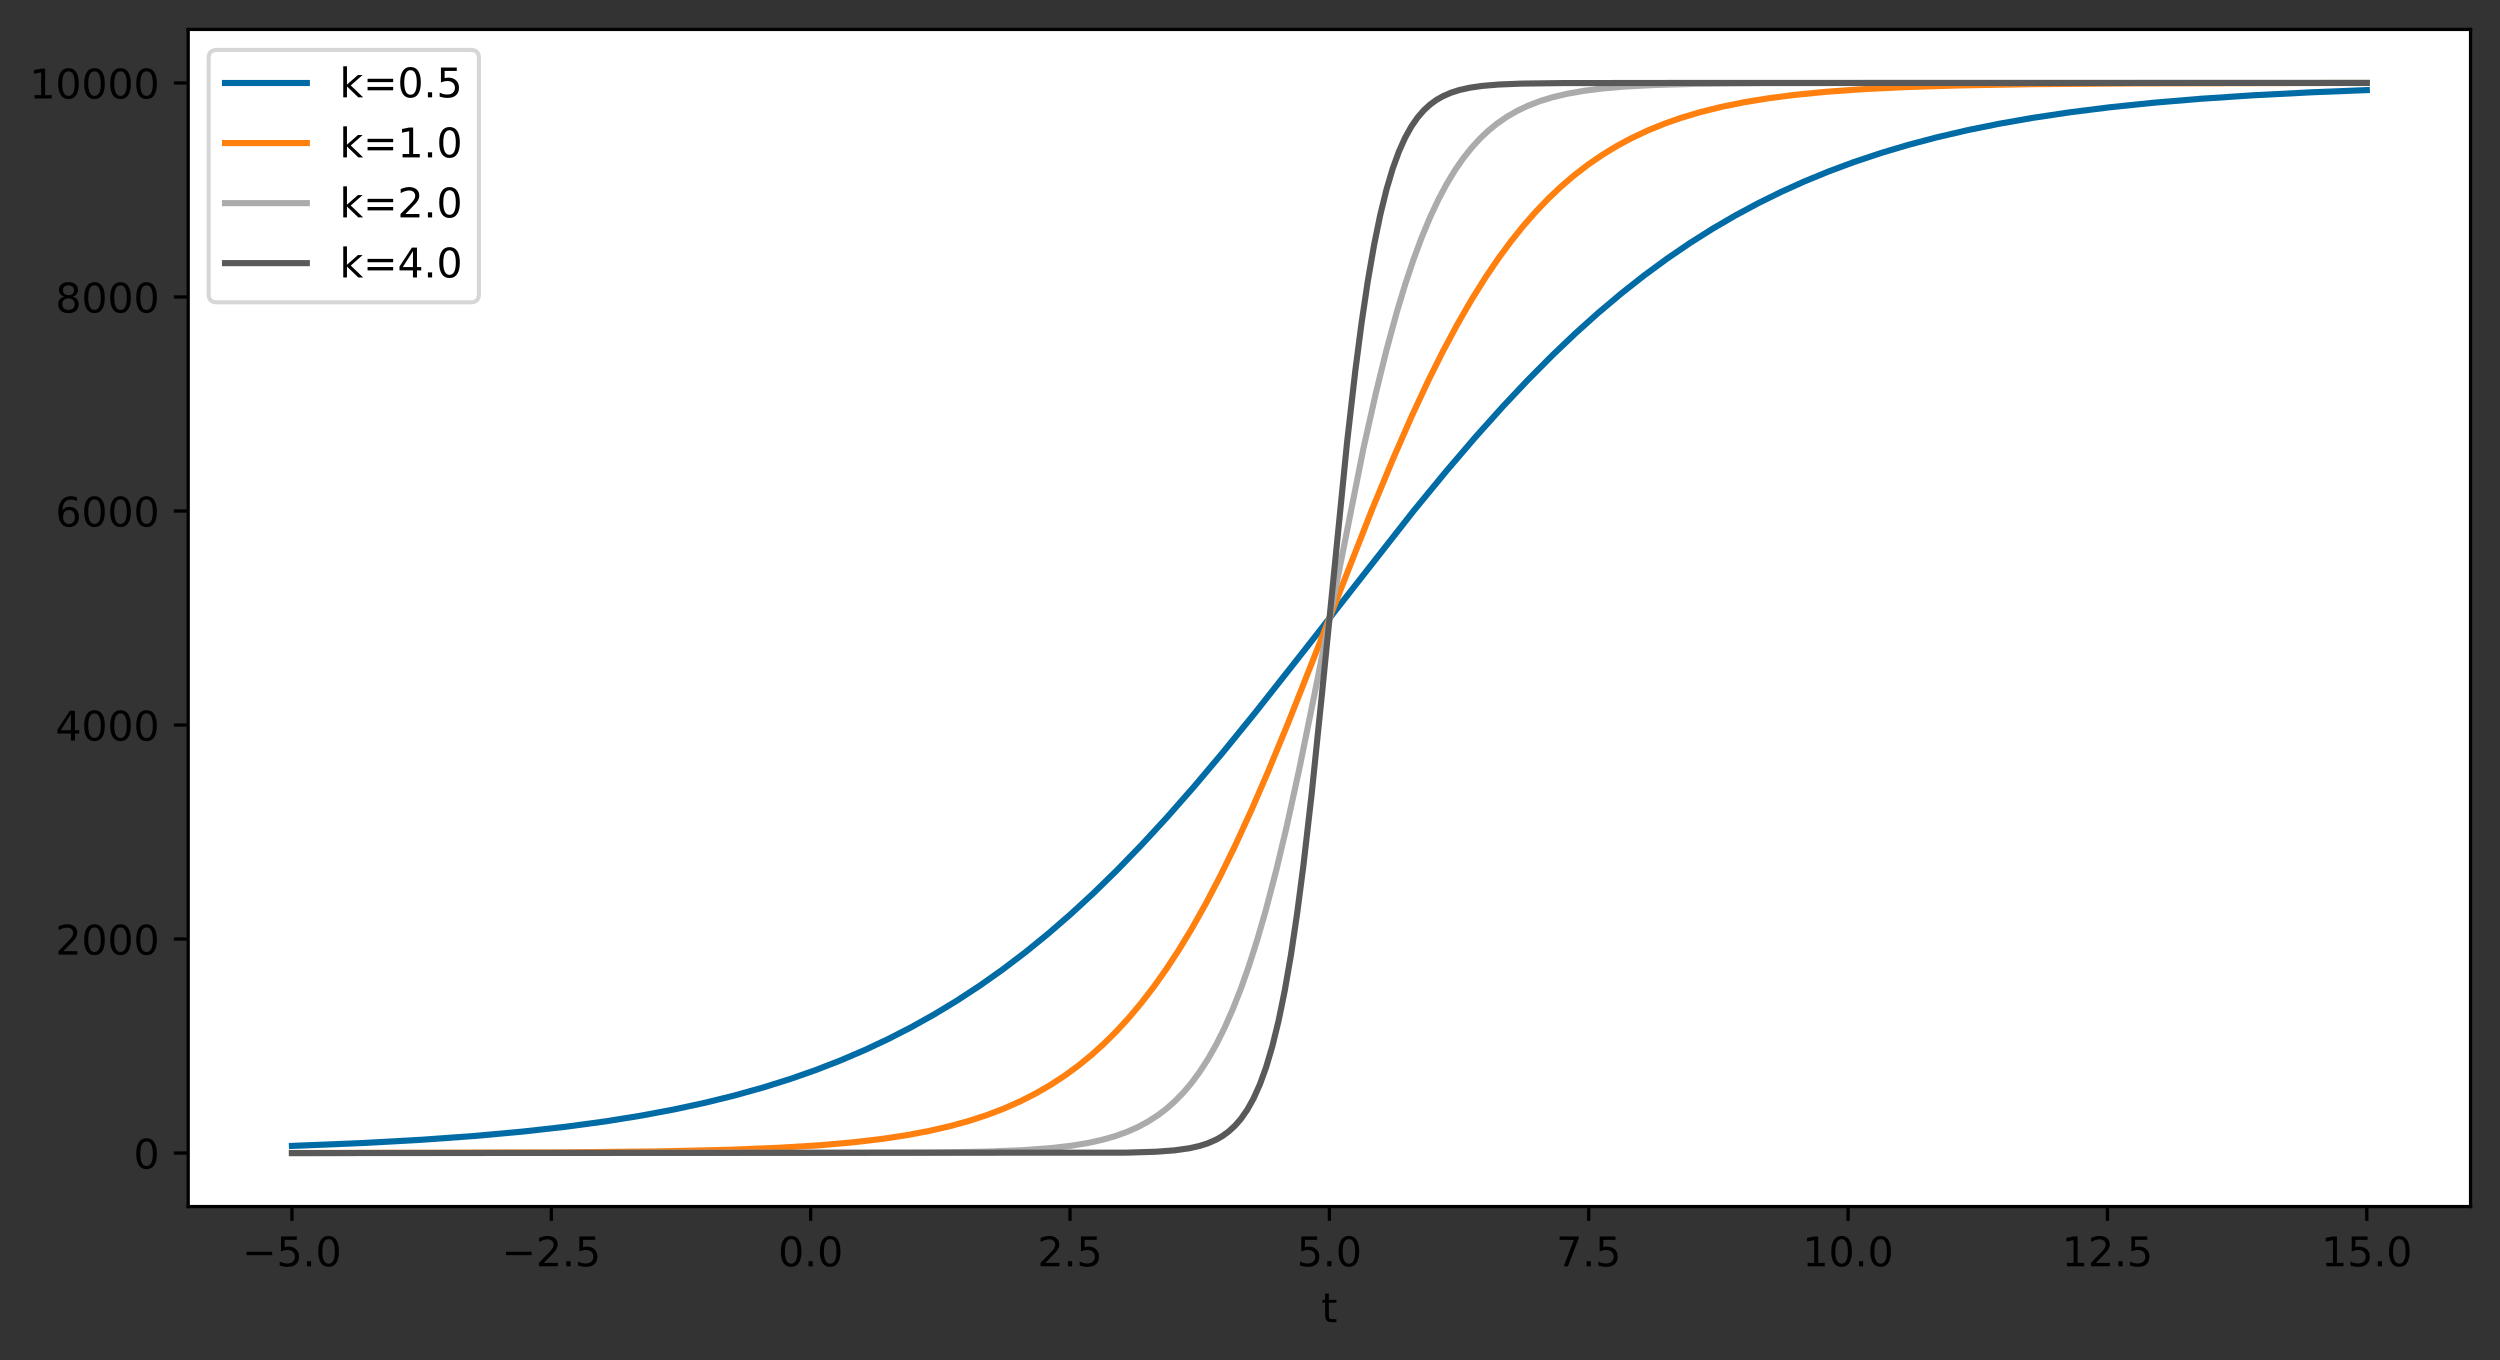 <?xml version="1.0" encoding="utf-8" standalone="no"?>
<!DOCTYPE svg PUBLIC "-//W3C//DTD SVG 1.1//EN"
  "http://www.w3.org/Graphics/SVG/1.1/DTD/svg11.dtd">
<!-- Created with matplotlib (https://matplotlib.org/) -->
<svg height="332.544pt" version="1.1" viewBox="0 0 611.212 332.544" width="611.212pt" xmlns="http://www.w3.org/2000/svg" xmlns:xlink="http://www.w3.org/1999/xlink">
 <rect x="0" y="0" width="611.212" height="332.544" fill="#333333" stroke="none"/>
 <defs>
  <style type="text/css">*{stroke-linecap:butt;stroke-linejoin:round;}</style>
 </defs>
 <g id="figure_1">
  <g id="patch_1">
   <path d="M 0 332.544 
L 611.212 332.544 
L 611.212 0 
L 0 0 
z
" style="fill:none;"/>
  </g>
  <g id="axes_1">
   <g id="patch_2">
    <path d="M 46.013 294.988 
L 604.013 294.988 
L 604.013 7.2 
L 46.013 7.2 
z
" style="fill:#ffffff;"/>
   </g>
   <g id="matplotlib.axis_1">
    <g id="xtick_1">
     <g id="line2d_1">
      <defs>
       <path d="M 0 0 
L 0 3.5 
" id="m2ec858d121" style="stroke:#000000;stroke-width:0.8;"/>
      </defs>
      <g>
       <use style="stroke:#000000;stroke-width:0.8;" x="71.376" xlink:href="#m2ec858d121" y="294.988"/>
      </g>
     </g>
     <g id="text_1">
      <!-- −5.0 -->
      <g transform="translate(59.235 309.587)scale(0.1 -0.1)">
       <defs>
        <path d="M 10.594 35.5 
L 73.188 35.5 
L 73.188 27.203 
L 10.594 27.203 
z
" id="DejaVuSans-8722"/>
        <path d="M 10.797 72.906 
L 49.516 72.906 
L 49.516 64.594 
L 19.828 64.594 
L 19.828 46.734 
Q 21.969 47.469 24.109 47.828 
Q 26.266 48.188 28.422 48.188 
Q 40.625 48.188 47.75 41.5 
Q 54.891 34.812 54.891 23.391 
Q 54.891 11.625 47.562 5.094 
Q 40.234 -1.422 26.906 -1.422 
Q 22.312 -1.422 17.547 -0.641 
Q 12.797 0.141 7.719 1.703 
L 7.719 11.625 
Q 12.109 9.234 16.797 8.062 
Q 21.484 6.891 26.703 6.891 
Q 35.156 6.891 40.078 11.328 
Q 45.016 15.766 45.016 23.391 
Q 45.016 31 40.078 35.438 
Q 35.156 39.891 26.703 39.891 
Q 22.75 39.891 18.812 39.016 
Q 14.891 38.141 10.797 36.281 
z
" id="DejaVuSans-53"/>
        <path d="M 10.688 12.406 
L 21 12.406 
L 21 0 
L 10.688 0 
z
" id="DejaVuSans-46"/>
        <path d="M 31.781 66.406 
Q 24.172 66.406 20.328 58.906 
Q 16.5 51.422 16.5 36.375 
Q 16.5 21.391 20.328 13.891 
Q 24.172 6.391 31.781 6.391 
Q 39.453 6.391 43.281 13.891 
Q 47.125 21.391 47.125 36.375 
Q 47.125 51.422 43.281 58.906 
Q 39.453 66.406 31.781 66.406 
z
M 31.781 74.219 
Q 44.047 74.219 50.516 64.516 
Q 56.984 54.828 56.984 36.375 
Q 56.984 17.969 50.516 8.266 
Q 44.047 -1.422 31.781 -1.422 
Q 19.531 -1.422 13.062 8.266 
Q 6.594 17.969 6.594 36.375 
Q 6.594 54.828 13.062 64.516 
Q 19.531 74.219 31.781 74.219 
z
" id="DejaVuSans-48"/>
       </defs>
       <use xlink:href="#DejaVuSans-8722"/>
       <use x="83.789" xlink:href="#DejaVuSans-53"/>
       <use x="147.412" xlink:href="#DejaVuSans-46"/>
       <use x="179.199" xlink:href="#DejaVuSans-48"/>
      </g>
     </g>
    </g>
    <g id="xtick_2">
     <g id="line2d_2">
      <g>
       <use style="stroke:#000000;stroke-width:0.8;" x="134.785" xlink:href="#m2ec858d121" y="294.988"/>
      </g>
     </g>
     <g id="text_2">
      <!-- −2.5 -->
      <g transform="translate(122.644 309.587)scale(0.1 -0.1)">
       <defs>
        <path d="M 19.188 8.297 
L 53.609 8.297 
L 53.609 0 
L 7.328 0 
L 7.328 8.297 
Q 12.938 14.109 22.625 23.891 
Q 32.328 33.688 34.812 36.531 
Q 39.547 41.844 41.422 45.531 
Q 43.312 49.219 43.312 52.781 
Q 43.312 58.594 39.234 62.25 
Q 35.156 65.922 28.609 65.922 
Q 23.969 65.922 18.812 64.312 
Q 13.672 62.703 7.812 59.422 
L 7.812 69.391 
Q 13.766 71.781 18.938 73 
Q 24.125 74.219 28.422 74.219 
Q 39.75 74.219 46.484 68.547 
Q 53.219 62.891 53.219 53.422 
Q 53.219 48.922 51.531 44.891 
Q 49.859 40.875 45.406 35.406 
Q 44.188 33.984 37.641 27.219 
Q 31.109 20.453 19.188 8.297 
z
" id="DejaVuSans-50"/>
       </defs>
       <use xlink:href="#DejaVuSans-8722"/>
       <use x="83.789" xlink:href="#DejaVuSans-50"/>
       <use x="147.412" xlink:href="#DejaVuSans-46"/>
       <use x="179.199" xlink:href="#DejaVuSans-53"/>
      </g>
     </g>
    </g>
    <g id="xtick_3">
     <g id="line2d_3">
      <g>
       <use style="stroke:#000000;stroke-width:0.8;" x="198.194" xlink:href="#m2ec858d121" y="294.988"/>
      </g>
     </g>
     <g id="text_3">
      <!-- 0.0 -->
      <g transform="translate(190.243 309.587)scale(0.1 -0.1)">
       <use xlink:href="#DejaVuSans-48"/>
       <use x="63.623" xlink:href="#DejaVuSans-46"/>
       <use x="95.41" xlink:href="#DejaVuSans-48"/>
      </g>
     </g>
    </g>
    <g id="xtick_4">
     <g id="line2d_4">
      <g>
       <use style="stroke:#000000;stroke-width:0.8;" x="261.603" xlink:href="#m2ec858d121" y="294.988"/>
      </g>
     </g>
     <g id="text_4">
      <!-- 2.5 -->
      <g transform="translate(253.652 309.587)scale(0.1 -0.1)">
       <use xlink:href="#DejaVuSans-50"/>
       <use x="63.623" xlink:href="#DejaVuSans-46"/>
       <use x="95.41" xlink:href="#DejaVuSans-53"/>
      </g>
     </g>
    </g>
    <g id="xtick_5">
     <g id="line2d_5">
      <g>
       <use style="stroke:#000000;stroke-width:0.8;" x="325.012" xlink:href="#m2ec858d121" y="294.988"/>
      </g>
     </g>
     <g id="text_5">
      <!-- 5.0 -->
      <g transform="translate(317.061 309.587)scale(0.1 -0.1)">
       <use xlink:href="#DejaVuSans-53"/>
       <use x="63.623" xlink:href="#DejaVuSans-46"/>
       <use x="95.41" xlink:href="#DejaVuSans-48"/>
      </g>
     </g>
    </g>
    <g id="xtick_6">
     <g id="line2d_6">
      <g>
       <use style="stroke:#000000;stroke-width:0.8;" x="388.422" xlink:href="#m2ec858d121" y="294.988"/>
      </g>
     </g>
     <g id="text_6">
      <!-- 7.5 -->
      <g transform="translate(380.47 309.587)scale(0.1 -0.1)">
       <defs>
        <path d="M 8.203 72.906 
L 55.078 72.906 
L 55.078 68.703 
L 28.609 0 
L 18.312 0 
L 43.219 64.594 
L 8.203 64.594 
z
" id="DejaVuSans-55"/>
       </defs>
       <use xlink:href="#DejaVuSans-55"/>
       <use x="63.623" xlink:href="#DejaVuSans-46"/>
       <use x="95.41" xlink:href="#DejaVuSans-53"/>
      </g>
     </g>
    </g>
    <g id="xtick_7">
     <g id="line2d_7">
      <g>
       <use style="stroke:#000000;stroke-width:0.8;" x="451.831" xlink:href="#m2ec858d121" y="294.988"/>
      </g>
     </g>
     <g id="text_7">
      <!-- 10.0 -->
      <g transform="translate(440.698 309.587)scale(0.1 -0.1)">
       <defs>
        <path d="M 12.406 8.297 
L 28.516 8.297 
L 28.516 63.922 
L 10.984 60.406 
L 10.984 69.391 
L 28.422 72.906 
L 38.281 72.906 
L 38.281 8.297 
L 54.391 8.297 
L 54.391 0 
L 12.406 0 
z
" id="DejaVuSans-49"/>
       </defs>
       <use xlink:href="#DejaVuSans-49"/>
       <use x="63.623" xlink:href="#DejaVuSans-48"/>
       <use x="127.246" xlink:href="#DejaVuSans-46"/>
       <use x="159.033" xlink:href="#DejaVuSans-48"/>
      </g>
     </g>
    </g>
    <g id="xtick_8">
     <g id="line2d_8">
      <g>
       <use style="stroke:#000000;stroke-width:0.8;" x="515.24" xlink:href="#m2ec858d121" y="294.988"/>
      </g>
     </g>
     <g id="text_8">
      <!-- 12.5 -->
      <g transform="translate(504.107 309.587)scale(0.1 -0.1)">
       <use xlink:href="#DejaVuSans-49"/>
       <use x="63.623" xlink:href="#DejaVuSans-50"/>
       <use x="127.246" xlink:href="#DejaVuSans-46"/>
       <use x="159.033" xlink:href="#DejaVuSans-53"/>
      </g>
     </g>
    </g>
    <g id="xtick_9">
     <g id="line2d_9">
      <g>
       <use style="stroke:#000000;stroke-width:0.8;" x="578.649" xlink:href="#m2ec858d121" y="294.988"/>
      </g>
     </g>
     <g id="text_9">
      <!-- 15.0 -->
      <g transform="translate(567.516 309.587)scale(0.1 -0.1)">
       <use xlink:href="#DejaVuSans-49"/>
       <use x="63.623" xlink:href="#DejaVuSans-53"/>
       <use x="127.246" xlink:href="#DejaVuSans-46"/>
       <use x="159.033" xlink:href="#DejaVuSans-48"/>
      </g>
     </g>
    </g>
    <g id="text_10">
     <!-- t -->
     <g transform="translate(323.052 323.265)scale(0.1 -0.1)">
      <defs>
       <path d="M 18.312 70.219 
L 18.312 54.688 
L 36.812 54.688 
L 36.812 47.703 
L 18.312 47.703 
L 18.312 18.016 
Q 18.312 11.328 20.141 9.422 
Q 21.969 7.516 27.594 7.516 
L 36.812 7.516 
L 36.812 0 
L 27.594 0 
Q 17.188 0 13.234 3.875 
Q 9.281 7.766 9.281 18.016 
L 9.281 47.703 
L 2.688 47.703 
L 2.688 54.688 
L 9.281 54.688 
L 9.281 70.219 
z
" id="DejaVuSans-116"/>
      </defs>
      <use xlink:href="#DejaVuSans-116"/>
     </g>
    </g>
   </g>
   <g id="matplotlib.axis_2">
    <g id="ytick_1">
     <g id="line2d_10">
      <defs>
       <path d="M 0 0 
L -3.5 0 
" id="m00047e5812" style="stroke:#000000;stroke-width:0.8;"/>
      </defs>
      <g>
       <use style="stroke:#000000;stroke-width:0.8;" x="46.013" xlink:href="#m00047e5812" y="281.907"/>
      </g>
     </g>
     <g id="text_11">
      <!-- 0 -->
      <g transform="translate(32.65 285.706)scale(0.1 -0.1)">
       <use xlink:href="#DejaVuSans-48"/>
      </g>
     </g>
    </g>
    <g id="ytick_2">
     <g id="line2d_11">
      <g>
       <use style="stroke:#000000;stroke-width:0.8;" x="46.013" xlink:href="#m00047e5812" y="229.582"/>
      </g>
     </g>
     <g id="text_12">
      <!-- 2000 -->
      <g transform="translate(13.562 233.381)scale(0.1 -0.1)">
       <use xlink:href="#DejaVuSans-50"/>
       <use x="63.623" xlink:href="#DejaVuSans-48"/>
       <use x="127.246" xlink:href="#DejaVuSans-48"/>
       <use x="190.869" xlink:href="#DejaVuSans-48"/>
      </g>
     </g>
    </g>
    <g id="ytick_3">
     <g id="line2d_12">
      <g>
       <use style="stroke:#000000;stroke-width:0.8;" x="46.013" xlink:href="#m00047e5812" y="177.257"/>
      </g>
     </g>
     <g id="text_13">
      <!-- 4000 -->
      <g transform="translate(13.562 181.056)scale(0.1 -0.1)">
       <defs>
        <path d="M 37.797 64.312 
L 12.891 25.391 
L 37.797 25.391 
z
M 35.203 72.906 
L 47.609 72.906 
L 47.609 25.391 
L 58.016 25.391 
L 58.016 17.188 
L 47.609 17.188 
L 47.609 0 
L 37.797 0 
L 37.797 17.188 
L 4.891 17.188 
L 4.891 26.703 
z
" id="DejaVuSans-52"/>
       </defs>
       <use xlink:href="#DejaVuSans-52"/>
       <use x="63.623" xlink:href="#DejaVuSans-48"/>
       <use x="127.246" xlink:href="#DejaVuSans-48"/>
       <use x="190.869" xlink:href="#DejaVuSans-48"/>
      </g>
     </g>
    </g>
    <g id="ytick_4">
     <g id="line2d_13">
      <g>
       <use style="stroke:#000000;stroke-width:0.8;" x="46.013" xlink:href="#m00047e5812" y="124.932"/>
      </g>
     </g>
     <g id="text_14">
      <!-- 6000 -->
      <g transform="translate(13.562 128.731)scale(0.1 -0.1)">
       <defs>
        <path d="M 33.016 40.375 
Q 26.375 40.375 22.484 35.828 
Q 18.609 31.297 18.609 23.391 
Q 18.609 15.531 22.484 10.953 
Q 26.375 6.391 33.016 6.391 
Q 39.656 6.391 43.531 10.953 
Q 47.406 15.531 47.406 23.391 
Q 47.406 31.297 43.531 35.828 
Q 39.656 40.375 33.016 40.375 
z
M 52.594 71.297 
L 52.594 62.312 
Q 48.875 64.062 45.094 64.984 
Q 41.312 65.922 37.594 65.922 
Q 27.828 65.922 22.672 59.328 
Q 17.531 52.734 16.797 39.406 
Q 19.672 43.656 24.016 45.922 
Q 28.375 48.188 33.594 48.188 
Q 44.578 48.188 50.953 41.516 
Q 57.328 34.859 57.328 23.391 
Q 57.328 12.156 50.688 5.359 
Q 44.047 -1.422 33.016 -1.422 
Q 20.359 -1.422 13.672 8.266 
Q 6.984 17.969 6.984 36.375 
Q 6.984 53.656 15.188 63.938 
Q 23.391 74.219 37.203 74.219 
Q 40.922 74.219 44.703 73.484 
Q 48.484 72.75 52.594 71.297 
z
" id="DejaVuSans-54"/>
       </defs>
       <use xlink:href="#DejaVuSans-54"/>
       <use x="63.623" xlink:href="#DejaVuSans-48"/>
       <use x="127.246" xlink:href="#DejaVuSans-48"/>
       <use x="190.869" xlink:href="#DejaVuSans-48"/>
      </g>
     </g>
    </g>
    <g id="ytick_5">
     <g id="line2d_14">
      <g>
       <use style="stroke:#000000;stroke-width:0.8;" x="46.013" xlink:href="#m00047e5812" y="72.606"/>
      </g>
     </g>
     <g id="text_15">
      <!-- 8000 -->
      <g transform="translate(13.562 76.406)scale(0.1 -0.1)">
       <defs>
        <path d="M 31.781 34.625 
Q 24.75 34.625 20.719 30.859 
Q 16.703 27.094 16.703 20.516 
Q 16.703 13.922 20.719 10.156 
Q 24.75 6.391 31.781 6.391 
Q 38.812 6.391 42.859 10.172 
Q 46.922 13.969 46.922 20.516 
Q 46.922 27.094 42.891 30.859 
Q 38.875 34.625 31.781 34.625 
z
M 21.922 38.812 
Q 15.578 40.375 12.031 44.719 
Q 8.5 49.078 8.5 55.328 
Q 8.5 64.062 14.719 69.141 
Q 20.953 74.219 31.781 74.219 
Q 42.672 74.219 48.875 69.141 
Q 55.078 64.062 55.078 55.328 
Q 55.078 49.078 51.531 44.719 
Q 48 40.375 41.703 38.812 
Q 48.828 37.156 52.797 32.312 
Q 56.781 27.484 56.781 20.516 
Q 56.781 9.906 50.312 4.234 
Q 43.844 -1.422 31.781 -1.422 
Q 19.734 -1.422 13.25 4.234 
Q 6.781 9.906 6.781 20.516 
Q 6.781 27.484 10.781 32.312 
Q 14.797 37.156 21.922 38.812 
z
M 18.312 54.391 
Q 18.312 48.734 21.844 45.562 
Q 25.391 42.391 31.781 42.391 
Q 38.141 42.391 41.719 45.562 
Q 45.312 48.734 45.312 54.391 
Q 45.312 60.062 41.719 63.234 
Q 38.141 66.406 31.781 66.406 
Q 25.391 66.406 21.844 63.234 
Q 18.312 60.062 18.312 54.391 
z
" id="DejaVuSans-56"/>
       </defs>
       <use xlink:href="#DejaVuSans-56"/>
       <use x="63.623" xlink:href="#DejaVuSans-48"/>
       <use x="127.246" xlink:href="#DejaVuSans-48"/>
       <use x="190.869" xlink:href="#DejaVuSans-48"/>
      </g>
     </g>
    </g>
    <g id="ytick_6">
     <g id="line2d_15">
      <g>
       <use style="stroke:#000000;stroke-width:0.8;" x="46.013" xlink:href="#m00047e5812" y="20.281"/>
      </g>
     </g>
     <g id="text_16">
      <!-- 10000 -->
      <g transform="translate(7.2 24.081)scale(0.1 -0.1)">
       <use xlink:href="#DejaVuSans-49"/>
       <use x="63.623" xlink:href="#DejaVuSans-48"/>
       <use x="127.246" xlink:href="#DejaVuSans-48"/>
       <use x="190.869" xlink:href="#DejaVuSans-48"/>
       <use x="254.492" xlink:href="#DejaVuSans-48"/>
      </g>
     </g>
    </g>
   </g>
   <g id="line2d_16">
    <path clip-path="url(#p320c6b9974)" d="M 71.376 280.156 
L 88.641 279.453 
L 103.366 278.636 
L 116.061 277.721 
L 127.74 276.659 
L 138.403 275.462 
L 148.051 274.152 
L 156.683 272.764 
L 164.808 271.24 
L 172.424 269.593 
L 179.533 267.841 
L 186.642 265.854 
L 193.243 263.778 
L 199.337 261.643 
L 205.43 259.281 
L 211.524 256.672 
L 217.109 254.047 
L 222.695 251.185 
L 228.28 248.071 
L 233.866 244.693 
L 239.451 241.038 
L 245.037 237.095 
L 250.623 232.857 
L 256.208 228.317 
L 261.794 223.473 
L 267.379 218.324 
L 272.965 212.876 
L 279.058 206.601 
L 285.152 199.999 
L 291.753 192.505 
L 298.862 184.085 
L 306.986 174.095 
L 317.142 161.222 
L 345.578 124.935 
L 353.702 115.058 
L 360.811 106.761 
L 367.412 99.4 
L 373.506 92.932 
L 379.599 86.799 
L 385.184 81.486 
L 390.77 76.476 
L 396.356 71.77 
L 401.941 67.367 
L 407.527 63.265 
L 413.112 59.454 
L 418.698 55.926 
L 424.284 52.67 
L 429.869 49.672 
L 435.455 46.92 
L 441.04 44.398 
L 447.134 41.894 
L 453.227 39.629 
L 459.828 37.423 
L 466.429 35.452 
L 473.538 33.569 
L 481.155 31.798 
L 488.772 30.254 
L 496.896 28.826 
L 506.036 27.456 
L 515.684 26.242 
L 526.347 25.132 
L 538.026 24.15 
L 551.229 23.273 
L 565.954 22.526 
L 578.649 22.032 
L 578.649 22.032 
" style="fill:none;stroke:#006ba4;stroke-linecap:square;stroke-width:1.5;"/>
   </g>
   <g id="line2d_17">
    <path clip-path="url(#p320c6b9974)" d="M 71.376 281.895 
L 135.864 281.756 
L 161.253 281.497 
L 178.01 281.114 
L 190.197 280.627 
L 200.352 280.002 
L 208.477 279.289 
L 215.586 278.454 
L 221.679 277.532 
L 227.265 276.476 
L 232.343 275.303 
L 236.913 274.038 
L 241.483 272.54 
L 245.545 270.981 
L 249.607 269.176 
L 253.162 267.367 
L 256.716 265.318 
L 260.27 263.003 
L 263.825 260.393 
L 266.872 257.899 
L 269.918 255.149 
L 272.965 252.122 
L 276.012 248.802 
L 279.058 245.17 
L 282.105 241.21 
L 285.152 236.909 
L 288.198 232.256 
L 291.245 227.243 
L 294.8 220.936 
L 298.354 214.14 
L 301.908 206.869 
L 305.971 198.015 
L 310.033 188.638 
L 315.111 176.309 
L 321.712 159.593 
L 335.422 124.621 
L 340.5 112.353 
L 345.07 101.908 
L 349.132 93.195 
L 352.687 86.057 
L 356.241 79.4 
L 359.795 73.234 
L 363.35 67.561 
L 366.397 63.085 
L 369.443 58.956 
L 372.49 55.163 
L 375.537 51.688 
L 378.583 48.517 
L 381.63 45.631 
L 384.677 43.011 
L 388.231 40.266 
L 391.786 37.828 
L 395.34 35.668 
L 398.895 33.76 
L 402.957 31.853 
L 407.019 30.206 
L 411.081 28.785 
L 415.651 27.421 
L 420.729 26.155 
L 426.315 25.015 
L 432.408 24.018 
L 439.009 23.171 
L 446.626 22.428 
L 455.258 21.812 
L 465.922 21.289 
L 479.124 20.881 
L 496.388 20.585 
L 521.777 20.393 
L 568.493 20.299 
L 578.649 20.293 
L 578.649 20.293 
" style="fill:none;stroke:#ff800e;stroke-linecap:square;stroke-width:1.5;"/>
   </g>
   <g id="line2d_18">
    <path clip-path="url(#p320c6b9974)" d="M 71.376 281.907 
L 226.249 281.798 
L 240.975 281.561 
L 250.115 281.196 
L 256.716 280.713 
L 261.794 280.13 
L 265.856 279.465 
L 269.411 278.685 
L 272.457 277.823 
L 275.504 276.736 
L 278.043 275.617 
L 280.582 274.264 
L 283.121 272.63 
L 285.152 271.086 
L 287.183 269.296 
L 289.214 267.229 
L 291.245 264.846 
L 293.276 262.106 
L 295.307 258.969 
L 297.338 255.388 
L 299.37 251.32 
L 301.401 246.722 
L 303.432 241.553 
L 305.463 235.779 
L 307.494 229.376 
L 309.525 222.329 
L 312.064 212.621 
L 314.603 201.957 
L 317.65 188.036 
L 321.204 170.589 
L 333.391 109.389 
L 336.438 95.856 
L 338.976 85.566 
L 341.515 76.255 
L 343.546 69.531 
L 345.578 63.445 
L 347.609 57.977 
L 349.64 53.098 
L 351.671 48.77 
L 353.702 44.952 
L 355.733 41.598 
L 357.764 38.665 
L 359.795 36.109 
L 361.827 33.888 
L 363.858 31.965 
L 365.889 30.302 
L 368.428 28.541 
L 370.967 27.082 
L 373.506 25.874 
L 376.552 24.7 
L 379.599 23.769 
L 383.153 22.925 
L 387.216 22.206 
L 391.786 21.626 
L 397.371 21.149 
L 404.48 20.777 
L 414.128 20.513 
L 429.361 20.351 
L 461.859 20.287 
L 578.649 20.281 
L 578.649 20.281 
" style="fill:none;stroke:#ababab;stroke-linecap:square;stroke-width:1.5;"/>
   </g>
   <g id="line2d_19">
    <path clip-path="url(#p320c6b9974)" d="M 71.376 281.907 
L 275.504 281.801 
L 282.613 281.581 
L 287.183 281.238 
L 290.737 280.737 
L 293.276 280.165 
L 295.307 279.513 
L 297.338 278.62 
L 298.862 277.742 
L 300.385 276.634 
L 301.908 275.238 
L 303.432 273.485 
L 304.955 271.291 
L 306.479 268.556 
L 308.002 265.162 
L 309.525 260.979 
L 311.049 255.861 
L 312.572 249.66 
L 314.095 242.232 
L 315.619 233.453 
L 317.142 223.245 
L 318.665 211.596 
L 320.696 193.972 
L 323.235 169.307 
L 329.329 108.216 
L 331.36 90.592 
L 332.883 78.943 
L 334.406 68.735 
L 335.93 59.957 
L 337.453 52.528 
L 338.976 46.327 
L 340.5 41.209 
L 342.023 37.026 
L 343.546 33.633 
L 345.07 30.897 
L 346.593 28.703 
L 348.117 26.95 
L 349.64 25.555 
L 351.163 24.446 
L 352.687 23.568 
L 354.718 22.675 
L 356.749 22.024 
L 359.288 21.451 
L 362.334 21.006 
L 366.397 20.664 
L 371.982 20.44 
L 381.63 20.316 
L 409.05 20.282 
L 578.649 20.281 
L 578.649 20.281 
" style="fill:none;stroke:#595959;stroke-linecap:square;stroke-width:1.5;"/>
   </g>
   <g id="patch_3">
    <path d="M 46.013 294.988 
L 46.013 7.2 
" style="fill:none;stroke:#000000;stroke-linecap:square;stroke-linejoin:miter;stroke-width:0.8;"/>
   </g>
   <g id="patch_4">
    <path d="M 604.013 294.988 
L 604.013 7.2 
" style="fill:none;stroke:#000000;stroke-linecap:square;stroke-linejoin:miter;stroke-width:0.8;"/>
   </g>
   <g id="patch_5">
    <path d="M 46.013 294.988 
L 604.013 294.988 
" style="fill:none;stroke:#000000;stroke-linecap:square;stroke-linejoin:miter;stroke-width:0.8;"/>
   </g>
   <g id="patch_6">
    <path d="M 46.013 7.2 
L 604.013 7.2 
" style="fill:none;stroke:#000000;stroke-linecap:square;stroke-linejoin:miter;stroke-width:0.8;"/>
   </g>
   <g id="legend_1">
    <g id="patch_7">
     <path d="M 53.013 73.912 
L 115.086 73.912 
Q 117.086 73.912 117.086 71.912 
L 117.086 14.2 
Q 117.086 12.2 115.086 12.2 
L 53.013 12.2 
Q 51.013 12.2 51.013 14.2 
L 51.013 71.912 
Q 51.013 73.912 53.013 73.912 
z
" style="fill:#ffffff;opacity:0.8;stroke:#cccccc;stroke-linejoin:miter;"/>
    </g>
    <g id="line2d_20">
     <path d="M 55.013 20.298 
L 75.013 20.298 
" style="fill:none;stroke:#006ba4;stroke-linecap:square;stroke-width:1.5;"/>
    </g>
    <g id="line2d_21"/>
    <g id="text_17">
     <!-- k=0.5 -->
     <g transform="translate(83.013 23.798)scale(0.1 -0.1)">
      <defs>
       <path d="M 9.078 75.984 
L 18.109 75.984 
L 18.109 31.109 
L 44.922 54.688 
L 56.391 54.688 
L 27.391 29.109 
L 57.625 0 
L 45.906 0 
L 18.109 26.703 
L 18.109 0 
L 9.078 0 
z
" id="DejaVuSans-107"/>
       <path d="M 10.594 45.406 
L 73.188 45.406 
L 73.188 37.203 
L 10.594 37.203 
z
M 10.594 25.484 
L 73.188 25.484 
L 73.188 17.188 
L 10.594 17.188 
z
" id="DejaVuSans-61"/>
      </defs>
      <use xlink:href="#DejaVuSans-107"/>
      <use x="57.91" xlink:href="#DejaVuSans-61"/>
      <use x="141.699" xlink:href="#DejaVuSans-48"/>
      <use x="205.322" xlink:href="#DejaVuSans-46"/>
      <use x="237.109" xlink:href="#DejaVuSans-53"/>
     </g>
    </g>
    <g id="line2d_22">
     <path d="M 55.013 34.977 
L 75.013 34.977 
" style="fill:none;stroke:#ff800e;stroke-linecap:square;stroke-width:1.5;"/>
    </g>
    <g id="line2d_23"/>
    <g id="text_18">
     <!-- k=1.0 -->
     <g transform="translate(83.013 38.477)scale(0.1 -0.1)">
      <use xlink:href="#DejaVuSans-107"/>
      <use x="57.91" xlink:href="#DejaVuSans-61"/>
      <use x="141.699" xlink:href="#DejaVuSans-49"/>
      <use x="205.322" xlink:href="#DejaVuSans-46"/>
      <use x="237.109" xlink:href="#DejaVuSans-48"/>
     </g>
    </g>
    <g id="line2d_24">
     <path d="M 55.013 49.655 
L 75.013 49.655 
" style="fill:none;stroke:#ababab;stroke-linecap:square;stroke-width:1.5;"/>
    </g>
    <g id="line2d_25"/>
    <g id="text_19">
     <!-- k=2.0 -->
     <g transform="translate(83.013 53.155)scale(0.1 -0.1)">
      <use xlink:href="#DejaVuSans-107"/>
      <use x="57.91" xlink:href="#DejaVuSans-61"/>
      <use x="141.699" xlink:href="#DejaVuSans-50"/>
      <use x="205.322" xlink:href="#DejaVuSans-46"/>
      <use x="237.109" xlink:href="#DejaVuSans-48"/>
     </g>
    </g>
    <g id="line2d_26">
     <path d="M 55.013 64.333 
L 75.013 64.333 
" style="fill:none;stroke:#595959;stroke-linecap:square;stroke-width:1.5;"/>
    </g>
    <g id="line2d_27"/>
    <g id="text_20">
     <!-- k=4.0 -->
     <g transform="translate(83.013 67.833)scale(0.1 -0.1)">
      <use xlink:href="#DejaVuSans-107"/>
      <use x="57.91" xlink:href="#DejaVuSans-61"/>
      <use x="141.699" xlink:href="#DejaVuSans-52"/>
      <use x="205.322" xlink:href="#DejaVuSans-46"/>
      <use x="237.109" xlink:href="#DejaVuSans-48"/>
     </g>
    </g>
   </g>
  </g>
 </g>
 <defs>
  <clipPath id="p320c6b9974">
   <rect height="287.788" width="558" x="46.013" y="7.2"/>
  </clipPath>
 </defs>
</svg>
